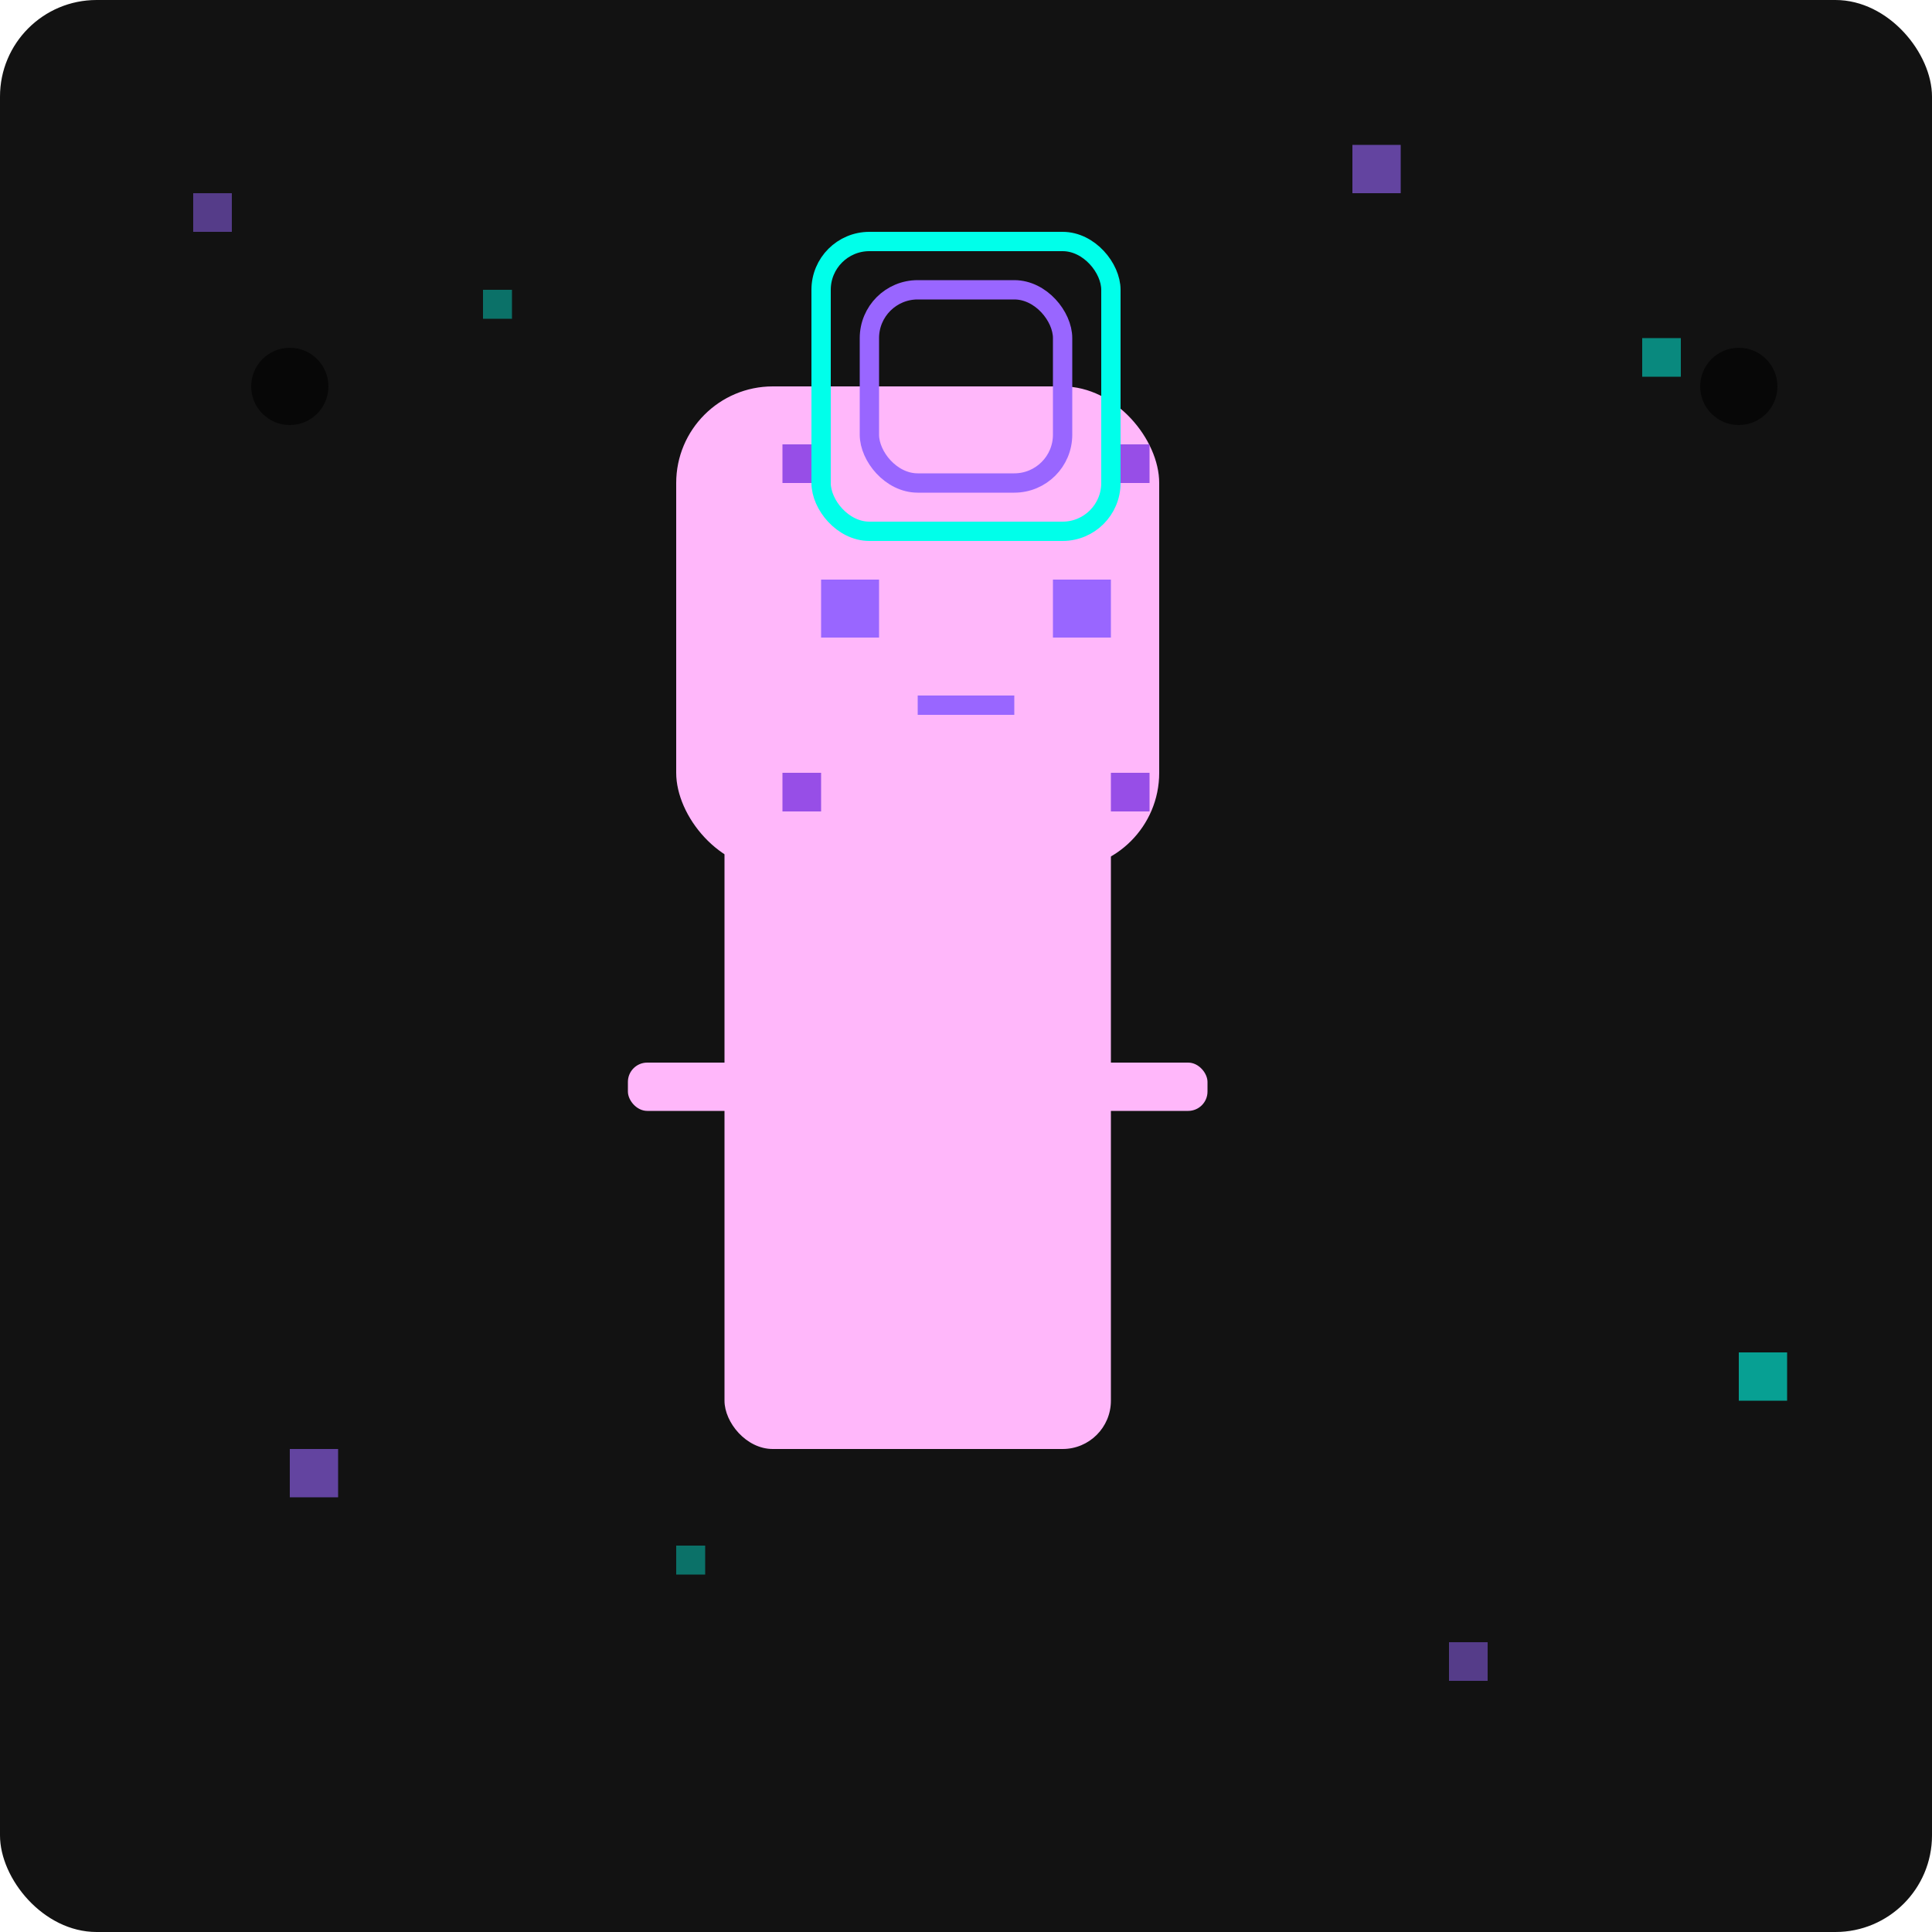 <?xml version="1.0" encoding="UTF-8"?>
<svg viewBox="0 0 200 200" xmlns="http://www.w3.org/2000/svg">
  <style>
    @import url('https://fonts.googleapis.com/css2?family=Pixelify+Sans&amp;display=swap');
    
    /* Базовые стили */
    .pixel-bg {
      fill: #121212;
    }
    
    /* Анимации для элементов аватара */
    @keyframes float {
      0% { transform: translateY(0); }
      50% { transform: translateY(-5px); }
      100% { transform: translateY(0); }
    }
    
    @keyframes pulse {
      0% { opacity: 0.7; }
      50% { opacity: 1; }
      100% { opacity: 0.7; }
    }
    
    @keyframes pixelDrift {
      0% { transform: translate(0, 0); }
      25% { transform: translate(3px, -3px); }
      50% { transform: translate(0, -6px); }
      75% { transform: translate(-3px, -3px); }
      100% { transform: translate(0, 0); }
    }
    
    @keyframes avatarBlink {
      0%, 90%, 100% { transform: scaleY(1); transform: translateY(0); }
      95% { transform: scaleY(0.1); transform: translateY(0); }
    }
    
    @keyframes avatarEmote {
      0%, 100% { transform: scale(1); }
      50% { transform: scale(1.05); }
    }
    
    @keyframes spin {
      from { transform: rotate(0deg); }
      to { transform: rotate(360deg); }
    }
    
    @keyframes colorShift {
      0% { fill: #9966ff; }
      50% { fill: #00ffea; }
      100% { fill: #9966ff; }
    }
    
    .avatar {
      animation: float 5s infinite ease-in-out;
    }
    
    .avatar-eye {
      transform-origin: center;
      animation: avatarBlink 4s infinite;
    }
    
    .pixel-particle {
      animation: pixelDrift 5s infinite ease-in-out;
    }
    
    .pixel-particle:nth-child(odd) {
      animation-delay: 0.7s;
      animation-duration: 4.3s;
    }
    
    .pixel-particle:nth-child(3n) {
      animation-delay: 1.2s;
      animation-duration: 5.7s;
    }
    
    .glow {
      animation: pulse 2s infinite alternate ease-in-out;
    }
    
    .spin {
      transform-origin: center;
      animation: spin 8s linear infinite;
    }
    
    .color-shift {
      animation: colorShift 5s infinite alternate;
    }
    
    .emote {
      animation: avatarEmote 2s infinite ease-in-out;
    }
    
    /* Состояния аватара */
    .avatar-container:hover .avatar-happy { display: block; }
    .avatar-container:hover .avatar-normal { display: none; }
    
    .avatar-normal { display: block; }
    .avatar-happy { display: none; }
  </style>
  
  <!-- Фон -->
  <rect class="pixel-bg" x="0" y="0" width="200" height="200" rx="10"/>
  
  <!-- Пиксельные частицы фона -->
  <g>
    <rect class="pixel-particle color-shift" x="20" y="20" width="4" height="4" fill="#9966ff" opacity="0.5"/>
    <rect class="pixel-particle" x="50" y="30" width="3" height="3" fill="#00ffea" opacity="0.4"/>
    <rect class="pixel-particle color-shift" x="140" y="15" width="5" height="5" fill="#9966ff" opacity="0.6"/>
    <rect class="pixel-particle" x="170" y="35" width="4" height="4" fill="#00ffea" opacity="0.5"/>
    <rect class="pixel-particle color-shift" x="30" y="150" width="5" height="5" fill="#9966ff" opacity="0.6"/>
    <rect class="pixel-particle" x="70" y="160" width="3" height="3" fill="#00ffea" opacity="0.4"/>
    <rect class="pixel-particle color-shift" x="150" y="170" width="4" height="4" fill="#9966ff" opacity="0.5"/>
    <rect class="pixel-particle" x="180" y="140" width="5" height="5" fill="#00ffea" opacity="0.6"/>
  </g>
  
  <!-- Группа аватара с интерактивностью -->
  <g class="avatar-container" transform="translate(65, 30)">
    <!-- Обычное состояние -->
    <g class="avatar avatar-normal">
      <!-- Тело -->
      <rect x="10" y="50" width="40" height="70" fill="#ffb7fa" rx="5"/>
      
      <!-- Голова -->
      <rect x="5" y="10" width="50" height="50" fill="#ffb7fa" rx="10"/>
      
      <!-- Глаза -->
      <g>
        <rect class="avatar-eye" x="20" y="30" width="6" height="6" fill="#9966ff"/>
        <rect class="avatar-eye" x="44" y="30" width="6" height="6" fill="#9966ff"/>
      </g>
      
      <!-- Рот -->
      <rect x="30" y="42" width="10" height="2" fill="#9966ff"/>
      
      <!-- Пиксельные украшения -->
      <rect class="pixel glow" x="16" y="16" width="4" height="4" fill="#6b21df" opacity="0.7"/>
      <rect class="pixel glow" x="50" y="16" width="4" height="4" fill="#6b21df" opacity="0.7"/>
      <rect class="pixel glow" x="16" y="50" width="4" height="4" fill="#6b21df" opacity="0.7"/>
      <rect class="pixel glow" x="50" y="50" width="4" height="4" fill="#6b21df" opacity="0.7"/>
      
      <!-- Руки -->
      <rect x="0" y="80" width="15" height="5" fill="#ffb7fa" rx="2"/>
      <rect x="45" y="80" width="15" height="5" fill="#ffb7fa" rx="2"/>
    </g>
    
    <!-- Счастливое состояние -->
    <g class="avatar avatar-happy emote">
      <!-- Тело -->
      <rect x="10" y="50" width="40" height="70" fill="#ffb7fa" rx="5"/>
      
      <!-- Голова -->
      <rect x="5" y="10" width="50" height="50" fill="#ffb7fa" rx="10"/>
      
      <!-- Глаза (счастливые) -->
      <g>
        <path d="M20,30 Q23,34 26,30" stroke="#9966ff" stroke-width="2" fill="none"/>
        <path d="M44,30 Q47,34 50,30" stroke="#9966ff" stroke-width="2" fill="none"/>
      </g>
      
      <!-- Улыбка -->
      <path d="M25,42 Q35,48 45,42" stroke="#9966ff" stroke-width="2" fill="none"/>
      
      <!-- Пиксельные украшения -->
      <rect class="pixel glow" x="16" y="16" width="4" height="4" fill="#6b21df" opacity="0.7"/>
      <rect class="pixel glow" x="50" y="16" width="4" height="4" fill="#6b21df" opacity="0.7"/>
      <rect class="pixel glow" x="16" y="50" width="4" height="4" fill="#6b21df" opacity="0.7"/>
      <rect class="pixel glow" x="50" y="50" width="4" height="4" fill="#6b21df" opacity="0.7"/>
      
      <!-- Руки (подняты) -->
      <rect x="0" y="80" width="15" height="5" fill="#ffb7fa" rx="2" transform="rotate(-30, 0, 72)"/>
      <rect x="35" y="80" width="15" height="5" fill="#ffb7fa" rx="2" transform="rotate(30, 70, 72)"/>
    </g>
  </g>
    
    <!-- Декоративные элементы -->
    <g class="spin" transform="translate(100, 40)">
      <rect x="-15" y="-15" width="30" height="30" fill="none" stroke="#00ffea" stroke-width="2" rx="5"/>
      <rect x="-10" y="-10" width="20" height="20" fill="none" stroke="#9966ff" stroke-width="2" rx="5"/>
    </g>
  
  <!-- Дополнительные элементы -->
  <g transform="translate(20, 30)">
    <circle class="glow color-shift" cx="10" cy="10" r="4" opacity="0.6"/>
  </g>
  <g transform="translate(170, 30)">
    <circle class="glow color-shift" cx="10" cy="10" r="4" opacity="0.6"/>
  </g>
</svg>
